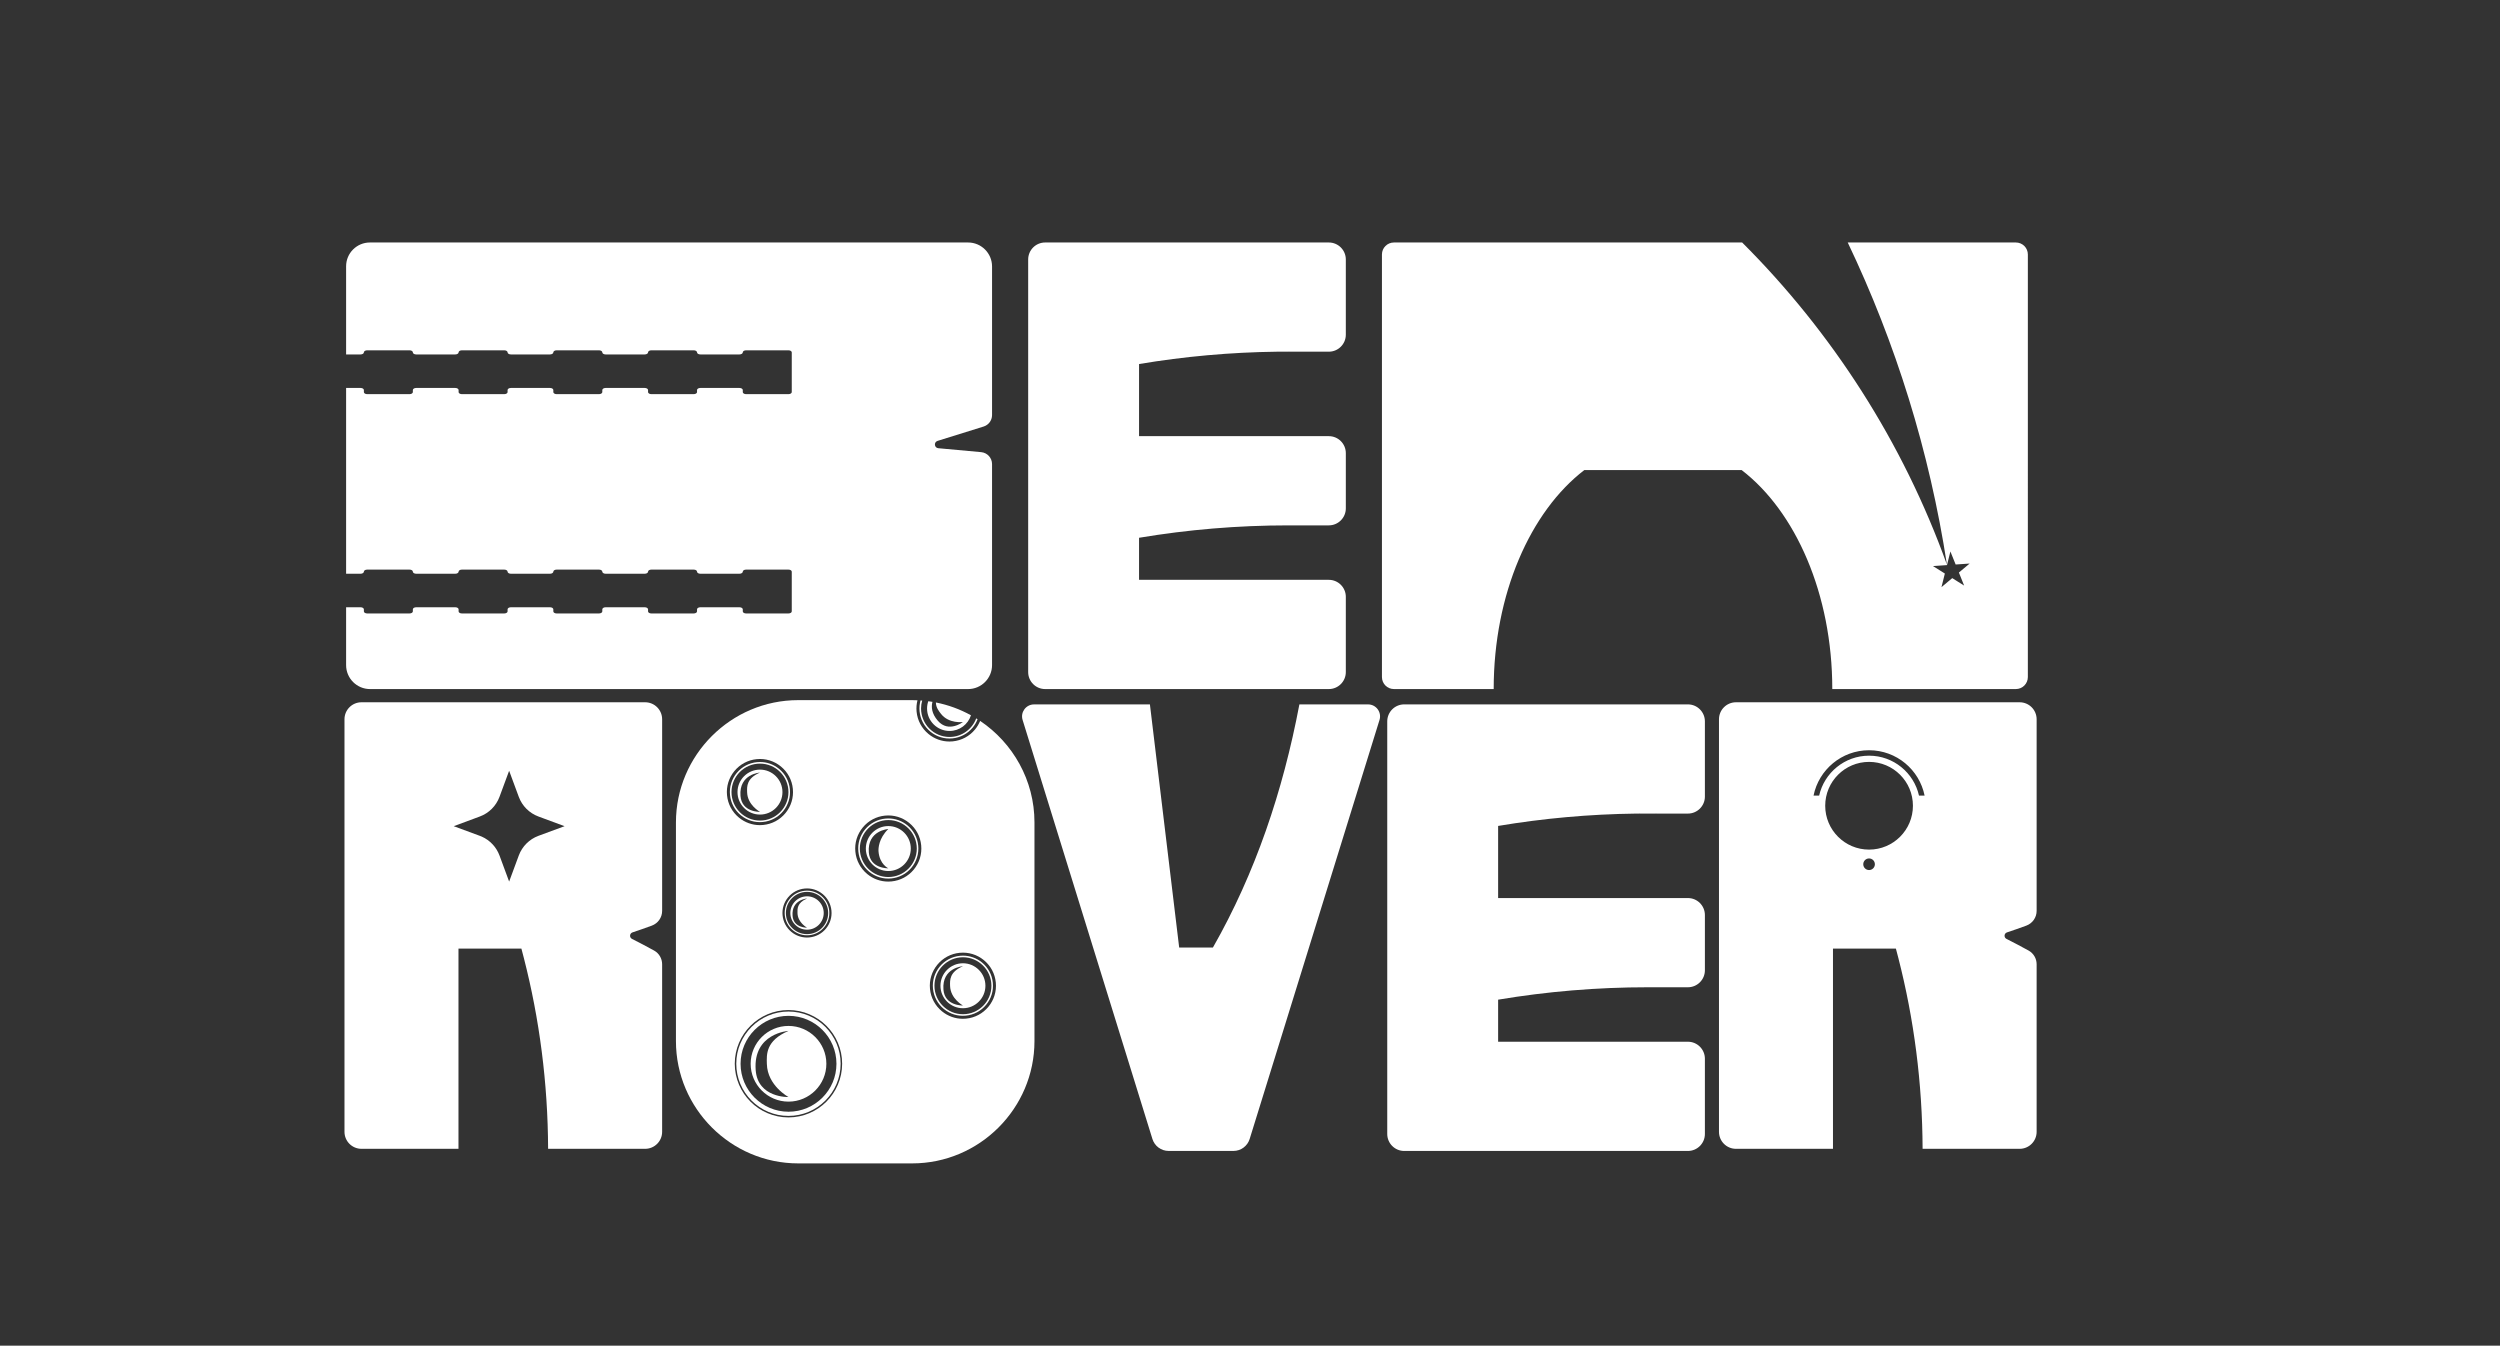 <?xml version="1.0" encoding="UTF-8"?>
<svg id="Flat" xmlns="http://www.w3.org/2000/svg" viewBox="0 0 834.013 448.93">
  <rect x="0" y="0" width="834.013" height="448.93" fill="#333333" stroke="none"/>
  <defs>
    <style>
      .cls-1 {
        fill: #fff;
        stroke-width: 0px;
      }
    </style>
  </defs>
  <g>
    <path class="cls-1" d="M379.994,121.445v24.06h63.31c1.56,0,2.98.63,4.01,1.66,1.03,1.03,1.66,2.45,1.66,4.01v18.42c0,3.13-2.54,5.67-5.67,5.67h-13.37c-17.02,0-33.7,1.42-49.94,4.14v14.03h63.31c3.13,0,5.67,2.54,5.67,5.67v25.1c0,3.13-2.54,5.67-5.67,5.67h-94.64c-3.13,0-5.66-2.54-5.66-5.67V86.565c0-3.13,2.53-5.67,5.66-5.67h94.64c3.13,0,5.67,2.54,5.67,5.67v25.09c0,3.13-2.54,5.67-5.67,5.67h-9.49c-1.29-.01-2.59-.02-3.88-.02s-2.59.01-3.88.02c-15.67.2-31.05,1.6-46.06,4.12Z"/>
    <path class="cls-1" d="M433.814,117.325h-7.76c1.29-.01,2.59-.02,3.88-.02s2.59.01,3.88.02Z"/>
    <path class="cls-1" d="M433.814,117.325h-7.76c1.29-.01,2.59-.02,3.88-.02s2.59.01,3.88.02Z"/>
  </g>
  <g>
    <path class="cls-1" d="M499.783,275.536v24.06h63.31c1.56,0,2.98.63,4.01,1.66,1.03,1.03,1.66,2.45,1.66,4.01v18.42c0,3.13-2.54,5.67-5.67,5.67h-13.37c-17.02,0-33.7,1.42-49.94,4.14v14.03h63.31c3.13,0,5.67,2.54,5.67,5.67v25.1c0,3.13-2.54,5.67-5.67,5.67h-94.64c-3.13,0-5.66-2.54-5.66-5.67v-137.64c0-3.13,2.53-5.67,5.66-5.67h94.64c3.13,0,5.67,2.54,5.67,5.67v25.09c0,3.13-2.54,5.67-5.67,5.67h-9.49c-1.29-.01-2.59-.02-3.88-.02s-2.59.01-3.88.02c-15.67.2-31.05,1.6-46.06,4.12Z"/>
    <path class="cls-1" d="M553.603,271.416h-7.76c1.29-.01,2.59-.02,3.88-.02s2.59.01,3.88.02Z"/>
    <path class="cls-1" d="M553.603,271.416h-7.76c1.29-.01,2.59-.02,3.88-.02s2.59.01,3.88.02Z"/>
  </g>
  <path class="cls-1" d="M220.892,239.951c0-3.131-2.539-5.67-5.67-5.67h-94.63c-3.131,0-5.67,2.539-5.67,5.67v137.63c0,3.131,2.539,5.67,5.67,5.67h32.36v-66.79h20.99c.28,1.05.56,2.11.83,3.17,5.21,20.34,8,41.66,8.08,63.62h32.37c3.131,0,5.67-2.539,5.67-5.67v-55.901c0-1.895-1.018-3.654-2.677-4.569-2.428-1.338-4.885-2.635-7.367-3.885-.946-.477-.845-1.844.16-2.178,2.159-.715,4.304-1.464,6.432-2.248,2.068-.762,3.453-2.718,3.453-4.921v-63.928ZM179.622,278.841c-3.03,1.12-5.42,3.52-6.55,6.55l-3.22,8.71-3.22-8.71c-1.05-2.81-3.18-5.08-5.91-6.29-.21-.09-.43-.18-.65-.26l-8.71-3.22,6.64-2.46,2.07-.77c3.04-1.12,5.43-3.51,6.56-6.55l3.22-8.71,3.22,8.71c1.13,3.04,3.52,5.43,6.55,6.55l8.72,3.23-8.72,3.22Z"/>
  <path class="cls-1" d="M456.391,234.991c2.695,0,4.618,2.61,3.821,5.184l-23.524,75.916-19.793,63.878c-.736,2.374-2.931,3.992-5.416,3.992h-21.612c-2.485,0-4.681-1.618-5.416-3.992l-8.583-27.708-2.99-9.64-8.22-26.53-23.514-75.916c-.797-2.574,1.127-5.183,3.821-5.183h38.653l9.761,81.1h11.26c14.13-24.8,23.35-52.11,28.84-81.1h22.913Z"/>
  <path class="cls-1" d="M669.545,311.05c2.159-.715,4.304-1.464,6.432-2.248,2.067-.762,3.453-2.718,3.453-4.922v-63.928c0-3.131-2.539-5.67-5.67-5.67h-94.63c-3.131,0-5.67,2.539-5.67,5.67v137.63c0,3.131,2.539,5.67,5.67,5.67h32.36v-66.79h20.99c.28,1.05.56,2.11.83,3.17,5.21,20.34,8,41.66,8.08,63.62h32.37c3.131,0,5.67-2.539,5.67-5.67v-55.901c0-1.895-1.018-3.654-2.677-4.569-2.428-1.338-4.885-2.635-7.367-3.885-.946-.477-.845-1.844.16-2.178ZM623.532,290.253c-1.07,0-1.938-.868-1.938-1.938s.868-1.938,1.938-1.938,1.938.868,1.938,1.938-.868,1.938-1.938,1.938ZM623.532,283.434c-8.081,0-14.632-6.551-14.632-14.632s6.551-14.632,14.632-14.632,14.632,6.551,14.632,14.632-6.551,14.632-14.632,14.632ZM640.19,265.421c-1.717-7.623-8.516-13.322-16.658-13.322s-14.941,5.699-16.658,13.322h-1.868c1.746-8.635,9.375-15.137,18.525-15.137s16.779,6.502,18.525,15.137h-1.868Z"/>
  <g>
    <path class="cls-1" d="M253.532,256.747c-4.136,0-7.5,3.364-7.5,7.5s3.365,7.501,7.5,7.501,7.5-3.365,7.5-7.501-3.364-7.5-7.5-7.5ZM249.242,264.284c.115,4.309,4.29,6.553,4.29,6.553,0,0-6.086.206-6.503-5.321-.554-7.344,6.503-7.787,6.503-7.787-4.536,1.948-4.34,4.669-4.29,6.554Z"/>
    <path class="cls-1" d="M259.896,256.492c-1.812-1.492-4.04-2.287-6.357-2.287-.328,0-.657.016-.987.048-2.667.259-5.074,1.54-6.776,3.608-1.703,2.068-2.499,4.677-2.24,7.344s1.541,5.073,3.609,6.776,4.673,2.499,7.344,2.239c2.667-.258,5.074-1.54,6.776-3.609,1.703-2.068,2.499-4.677,2.24-7.344-.259-2.666-1.541-5.073-3.609-6.775ZM253.532,273.748c-5.239,0-9.5-4.262-9.5-9.501,0-5.238,4.262-9.5,9.5-9.5,5.238,0,9.5,4.262,9.5,9.5,0,5.239-4.262,9.501-9.5,9.501Z"/>
    <path class="cls-1" d="M302.711,275.325c-1.812-1.492-4.04-2.287-6.357-2.287-.328,0-.657.016-.987.048-2.667.259-5.074,1.54-6.776,3.608-1.703,2.068-2.499,4.677-2.24,7.344s1.541,5.073,3.609,6.776,4.673,2.499,7.344,2.239c2.667-.258,5.074-1.54,6.776-3.609,1.703-2.068,2.499-4.677,2.24-7.344-.259-2.666-1.541-5.073-3.609-6.775ZM296.347,292.581c-5.239,0-9.5-4.262-9.5-9.501,0-5.238,4.262-9.5,9.5-9.5,5.238,0,9.5,4.262,9.5,9.5,0,5.239-4.262,9.501-9.5,9.501Z"/>
    <path class="cls-1" d="M316.771,243.855c3.345,0,6.183-2.202,7.147-5.232-3.608-1.993-7.545-3.453-11.705-4.277.043,1.72.975,2.857,1.683,3.771,2.639,3.408,7.334,2.751,7.334,2.751,0,0-4.788,3.763-8.39-.449-2.03-2.374-2.22-4.553-1.768-6.278-.461-.078-.926-.145-1.392-.207-.26.761-.408,1.573-.408,2.421,0,4.136,3.365,7.501,7.5,7.501Z"/>
    <path class="cls-1" d="M263.051,342.255c-6.963,0-12.628,5.664-12.628,12.627s5.665,12.628,12.628,12.628,12.627-5.666,12.627-12.628-5.664-12.627-12.627-12.627ZM255.828,354.944c.193,7.254,7.222,11.033,7.222,11.033,0,0-10.246.347-10.949-8.958-.933-12.364,10.949-13.11,10.949-13.11-7.636,3.28-7.307,7.861-7.222,11.035Z"/>
    <path class="cls-1" d="M269.231,310.151c3.071,0,5.568-2.498,5.568-5.569s-2.498-5.568-5.568-5.568-5.569,2.498-5.569,5.568,2.498,5.569,5.569,5.569ZM269.231,299.743c-3.367,1.447-3.222,3.466-3.185,4.866.085,3.199,3.185,4.865,3.185,4.865,0,0-4.518.153-4.828-3.95-.411-5.452,4.828-5.781,4.828-5.781Z"/>
    <path class="cls-1" d="M296.347,275.58c-4.136,0-7.5,3.364-7.5,7.5s3.365,7.501,7.5,7.501,7.5-3.365,7.5-7.501-3.364-7.5-7.5-7.5ZM293.08,284.064c.349,4.296,3.267,5.606,3.267,5.606,0,0-6.086.206-6.503-5.321-.554-7.344,6.503-7.787,6.503-7.787-3.267,3.179-3.344,6.554-3.267,7.502Z"/>
    <path class="cls-1" d="M327.605,321.095c-1.812-1.492-4.04-2.287-6.357-2.287-.328,0-.657.016-.987.048-2.667.259-5.074,1.54-6.776,3.608-1.703,2.068-2.499,4.677-2.24,7.344s1.541,5.073,3.609,6.776,4.673,2.499,7.344,2.239c2.667-.258,5.074-1.54,6.776-3.609,1.703-2.068,2.499-4.677,2.24-7.344-.259-2.666-1.541-5.073-3.609-6.775ZM321.241,338.351c-5.239,0-9.5-4.262-9.5-9.501,0-5.238,4.262-9.5,9.5-9.5,5.238,0,9.5,4.262,9.5,9.5,0,5.239-4.262,9.501-9.5,9.501Z"/>
    <path class="cls-1" d="M261.81,305.293c.192,1.98,1.144,3.766,2.68,5.031,1.536,1.264,3.469,1.855,5.452,1.662,1.98-.191,3.767-1.143,5.031-2.68,1.264-1.536,1.855-3.472,1.663-5.452-.192-1.979-1.144-3.767-2.68-5.03-1.346-1.108-2.999-1.698-4.72-1.698-.243,0-.488.012-.733.036-1.98.192-3.767,1.143-5.031,2.679-1.264,1.536-1.855,3.472-1.663,5.452ZM269.231,297.529c3.889,0,7.053,3.164,7.053,7.053,0,3.89-3.164,7.054-7.053,7.054-3.889,0-7.053-3.164-7.053-7.054,0-3.889,3.164-7.053,7.053-7.053Z"/>
    <path class="cls-1" d="M310.385,244.088c2.069,1.703,4.673,2.499,7.344,2.239,2.667-.258,5.074-1.54,6.776-3.609.697-.846,1.232-1.786,1.615-2.78-.151-.096-.299-.196-.45-.289-1.344,3.617-4.82,6.206-8.899,6.206-5.239,0-9.5-4.262-9.5-9.501,0-.916.137-1.799.38-2.638-.185-.015-.37-.03-.556-.043-.322,1.169-.44,2.396-.319,3.639.259,2.667,1.541,5.073,3.609,6.776Z"/>
    <path class="cls-1" d="M321.241,321.35c-4.136,0-7.5,3.364-7.5,7.5s3.365,7.501,7.5,7.501,7.5-3.365,7.5-7.501-3.364-7.5-7.5-7.5ZM316.951,328.887c.115,4.309,4.29,6.553,4.29,6.553,0,0-6.086.206-6.503-5.321-.554-7.344,6.503-7.787,6.503-7.787-4.536,1.948-4.34,4.669-4.29,6.554Z"/>
    <g>
      <path class="cls-1" d="M326.983,240.493c-.416,1.021-.985,1.986-1.706,2.861-1.873,2.275-4.519,3.685-7.452,3.97-.363.035-.725.053-1.085.053-2.549,0-4.998-.875-6.991-2.517-2.275-1.872-3.685-4.519-3.969-7.452-.126-1.294-.013-2.572.299-3.795-.584-.025-1.168-.045-1.758-.045h-38.037c-22.431,0-40.784,18.353-40.784,40.784v72.978c0,22.431,18.353,40.784,40.784,40.784h38.037c22.431,0,40.784-18.353,40.784-40.784v-72.978c0-14.062-7.214-26.519-18.122-33.858ZM268.432,296.423c2.175-.211,4.306.438,5.996,1.829,1.689,1.391,2.736,3.355,2.946,5.533.211,2.177-.438,4.307-1.828,5.995-1.39,1.689-3.355,2.736-5.532,2.947-.269.026-.538.039-.805.039-1.892,0-3.71-.65-5.19-1.868-1.689-1.39-2.736-3.355-2.947-5.533-.211-2.177.438-4.306,1.829-5.995,1.39-1.689,3.355-2.735,5.532-2.947ZM245.004,257.225c1.873-2.274,4.519-3.684,7.452-3.969,2.93-.284,5.8.59,8.076,2.463,2.275,1.873,3.685,4.519,3.969,7.452.285,2.933-.59,5.801-2.463,8.075-1.873,2.275-4.519,3.685-7.452,3.97-.363.035-.725.053-1.085.053-2.549,0-4.998-.875-6.991-2.517-2.275-1.872-3.685-4.519-3.969-7.452-.285-2.933.59-5.8,2.463-8.075ZM263.032,372.775c-9.875,0-17.909-8.034-17.909-17.91,0-9.875,8.034-17.909,17.909-17.909s17.91,8.034,17.91,17.909c0,9.876-8.034,17.91-17.91,17.91ZM304.853,290.08c-1.873,2.275-4.519,3.685-7.452,3.97-.363.035-.725.053-1.085.053-2.549,0-4.998-.875-6.991-2.517-2.275-1.872-3.685-4.519-3.969-7.452-.285-2.933.59-5.8,2.463-8.075,1.873-2.274,4.519-3.684,7.452-3.969,2.93-.284,5.8.59,8.076,2.463,2.275,1.873,3.685,4.519,3.969,7.452.285,2.933-.59,5.801-2.463,8.075ZM329.747,335.85c-1.873,2.275-4.519,3.685-7.452,3.97-.363.035-.725.053-1.085.053-2.549,0-4.998-.875-6.991-2.517-2.275-1.872-3.685-4.519-3.969-7.452-.285-2.933.59-5.8,2.463-8.075,1.873-2.274,4.519-3.684,7.452-3.969,2.93-.284,5.8.59,8.076,2.463,2.275,1.873,3.685,4.519,3.969,7.452.285,2.933-.59,5.801-2.463,8.075Z"/>
      <path class="cls-1" d="M263.032,337.456c-9.6,0-17.409,7.81-17.409,17.409s7.81,17.41,17.409,17.41,17.41-7.811,17.41-17.41-7.81-17.409-17.41-17.409ZM263.051,370.878c-8.82,0-15.995-7.175-15.995-15.996,0-8.819,7.175-15.994,15.995-15.994,8.819,0,15.994,7.175,15.994,15.994,0,8.821-7.175,15.996-15.994,15.996Z"/>
    </g>
  </g>
  <path class="cls-1" d="M312.774,147.085l15.369-4.79c1.672-.521,2.811-2.069,2.811-3.82v-49.58c0-4.418-3.582-8-8-8H123.404c-4.385,0-7.94,3.555-7.94,7.94v29.407h4.819c.612,0,1.108-.309,1.108-.69,0-.381.496-.69,1.108-.69h14.124c.612,0,1.108.309,1.108.69,0,.381.497.69,1.109.69h13.044c.612,0,1.108-.309,1.108-.69,0-.381.497-.69,1.109-.69h14.124c.612,0,1.109.309,1.109.69,0,.381.496.69,1.108.69h13.044c.612,0,1.109-.309,1.109-.69,0-.381.496-.69,1.108-.69h14.123c.612,0,1.109.309,1.109.69,0,.381.496.69,1.108.69h13.044c.612,0,1.108-.309,1.108-.69,0-.381.497-.69,1.109-.69h14.123c.612,0,1.108.309,1.108.69,0,.381.497.69,1.109.69h13.044c.612,0,1.109-.309,1.109-.69,0-.381.496-.69,1.108-.69h14.123c.612,0,1.109.309,1.109.69v13.251c0,.381-.496.69-1.109.69h-14.123c-.612,0-1.108-.309-1.108-.69v-.69c0-.381-.496-.69-1.109-.69h-13.044c-.612,0-1.109.309-1.109.69v.69c0,.381-.496.69-1.108.69h-14.123c-.612,0-1.109-.309-1.109-.69v-.69c0-.381-.496-.69-1.108-.69h-13.044c-.612,0-1.108.309-1.108.69v.69c0,.381-.496.69-1.109.69h-14.123c-.612,0-1.108-.309-1.108-.69v-.69c0-.381-.496-.69-1.109-.69h-13.044c-.612,0-1.108.309-1.108.69v.69c0,.381-.496.69-1.109.69h-14.124c-.612,0-1.109-.309-1.109-.69v-.69c0-.381-.496-.69-1.108-.69h-13.044c-.612,0-1.109.309-1.109.69v.69c0,.381-.496.69-1.108.69h-14.124c-.612,0-1.108-.309-1.108-.69v-.69c0-.381-.496-.69-1.108-.69h-4.819v61.978h4.819c.612,0,1.108-.309,1.108-.69,0-.381.496-.69,1.108-.69h14.124c.612,0,1.108.309,1.108.69,0,.381.497.69,1.109.69h13.044c.612,0,1.108-.309,1.108-.69,0-.381.497-.69,1.109-.69h14.124c.612,0,1.109.309,1.109.69,0,.381.496.69,1.108.69h13.044c.612,0,1.109-.309,1.109-.69,0-.381.496-.69,1.108-.69h14.123c.612,0,1.109.309,1.109.69,0,.381.496.69,1.108.69h13.044c.612,0,1.108-.309,1.108-.69,0-.381.497-.69,1.109-.69h14.123c.612,0,1.108.309,1.108.69,0,.381.497.69,1.109.69h13.044c.612,0,1.109-.309,1.109-.69,0-.381.496-.69,1.108-.69h14.123c.612,0,1.109.309,1.109.69v13.251c0,.381-.496.69-1.109.69h-14.123c-.612,0-1.108-.309-1.108-.69v-.69c0-.381-.496-.69-1.109-.69h-13.044c-.612,0-1.109.309-1.109.69v.69c0,.381-.496.69-1.108.69h-14.123c-.612,0-1.109-.309-1.109-.69v-.69c0-.381-.496-.69-1.108-.69h-13.044c-.612,0-1.108.309-1.108.69v.69c0,.381-.496.69-1.109.69h-14.123c-.612,0-1.108-.309-1.108-.69v-.69c0-.381-.496-.69-1.109-.69h-13.044c-.612,0-1.108.309-1.108.69v.69c0,.381-.496.69-1.109.69h-14.124c-.612,0-1.109-.309-1.109-.69v-.69c0-.381-.496-.69-1.108-.69h-13.044c-.612,0-1.109.309-1.109.69v.69c0,.381-.496.69-1.108.69h-14.124c-.612,0-1.108-.309-1.108-.69v-.69c0-.381-.496-.69-1.108-.69h-4.819v19.303c0,4.413,3.577,7.99,7.99,7.99h199.5c4.418,0,8-3.582,8-8v-67.05c0-2.07-1.57-3.8-3.63-3.99l-14.29-1.31c-1.37-.12-1.57-2.03-.26-2.44Z"/>
  <path class="cls-1" d="M672.503,80.895h-56.09c15.97,33.46,27.28,69.58,33.1,107.5-14.68-40.84-38.23-77.45-68.32-107.5h-116.17c-2.21,0-4,1.79-4,4v140.98c0,2.21,1.79,4,4,4h33.28c0-31.72,12.26-59.26,30.24-73.06h52.48c17.98,13.8,30.24,41.34,30.24,73.06h61.24c2.21,0,4-1.79,4-4V84.895c0-2.21-1.79-4-4-4ZM655.243,195.355l-3.97-2.49-3.59,3.01,1.13-4.54-3.96-2.49,4.67-.32,1.14-4.55,1.75,4.35,4.67-.32-3.59,3,1.75,4.35Z"/>
</svg>